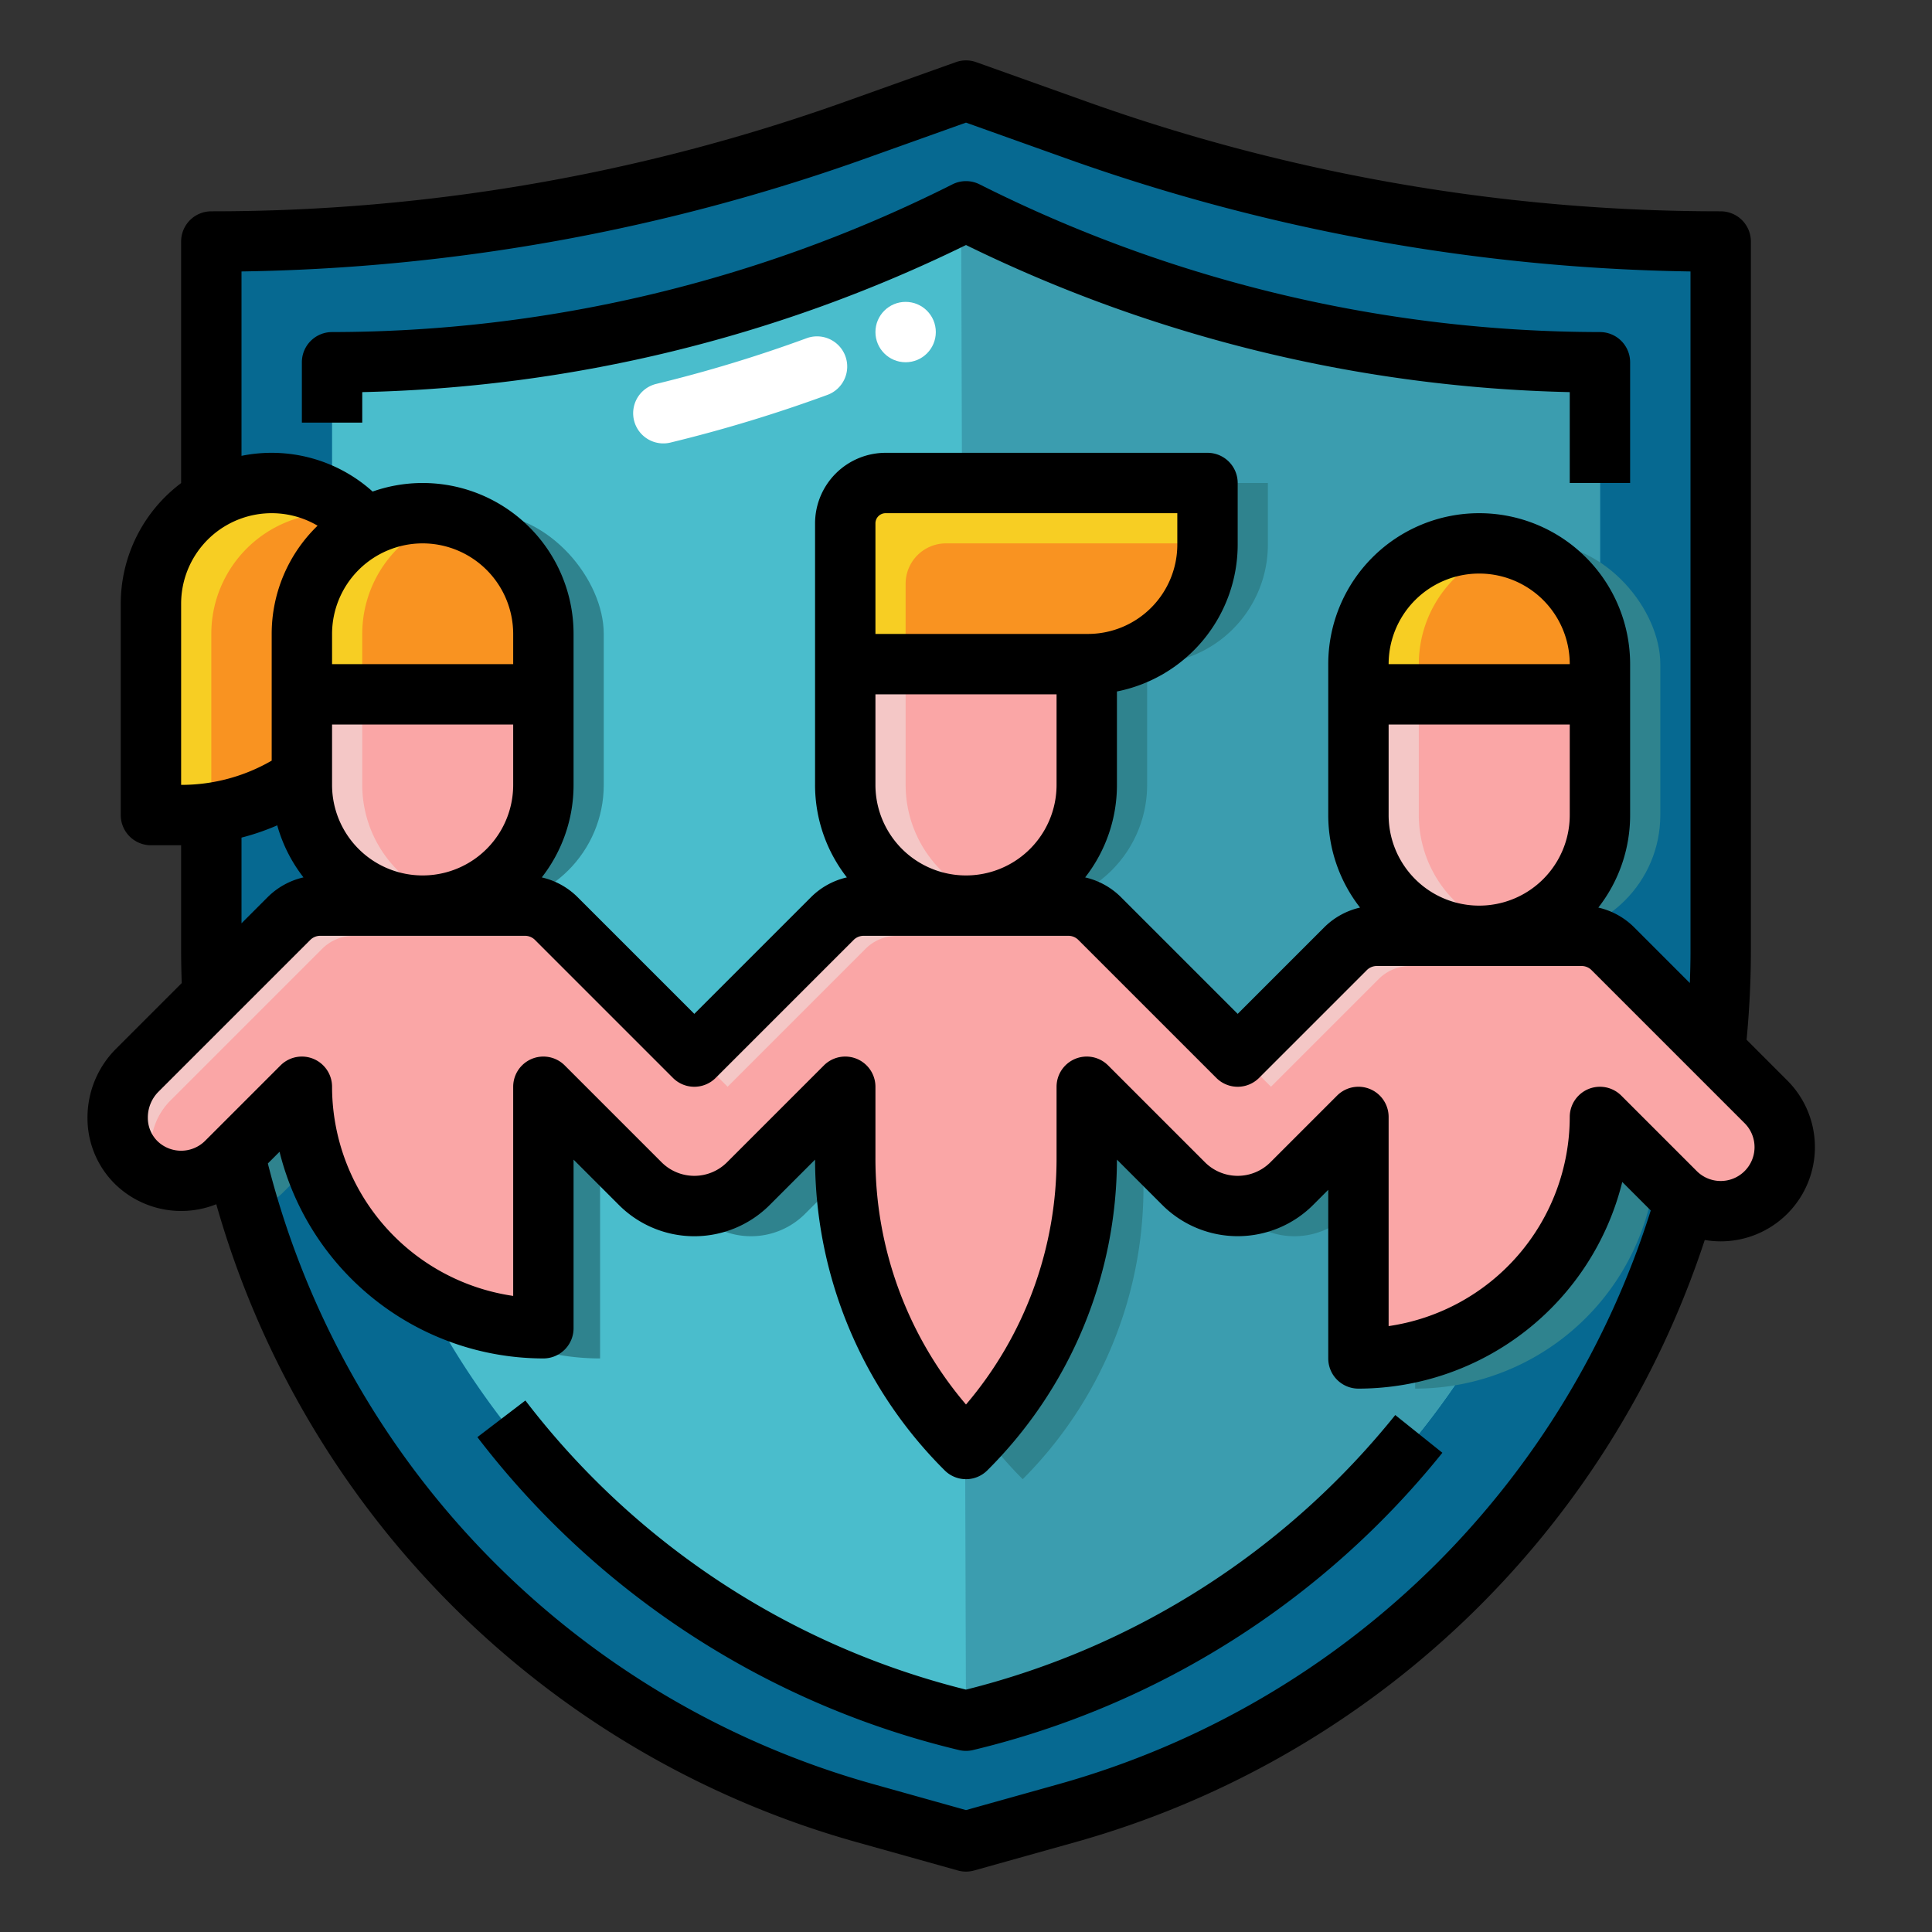 <?xml version="1.0"?>
<svg xmlns="http://www.w3.org/2000/svg" id="filled_outline" data-name="filled outline" viewBox="0 0 512 512" width="512" height="512"><rect x="0" y="0" width="512" height="512" fill="#333333" stroke="none"/><path d="M282.786,480.5,256,488l-26.786-7.5A237.16,237.16,0,0,1,56,252.124V64h0A508.037,508.037,0,0,0,226.873,34.4L256,24l29.127,10.4A508.037,508.037,0,0,0,456,64h0V252.124A237.16,237.16,0,0,1,282.786,480.5Z" style="fill:#066991"/><path d="M256,456h0A218.642,218.642,0,0,1,88,243.3V96h0A372.776,372.776,0,0,0,254.71,56.645L256,56l1.29.645A372.776,372.776,0,0,0,424,96h0V243.3A218.642,218.642,0,0,1,256,456Z" style="fill:#4abdcc"/><path d="M254.71,56.645,256,56l1.29.645A372.776,372.776,0,0,0,424,96h0V243.3A218.642,218.642,0,0,1,256,456h0Z" style="fill:#3b9daf"/><path d="M250.7,128A10.7,10.7,0,0,0,240,138.7V208a32,32,0,0,0,32,32h0a32,32,0,0,0,32-32V176h.325A31.676,31.676,0,0,0,336,144.325V128Z" style="fill:#2f838e"/><rect x="376" y="144" width="64" height="104" rx="32" style="fill:#2f838e"/><path d="M288,176v32a32,32,0,0,1-32,32h0a32,32,0,0,1-32-32V176Z" style="fill:#faa6a6"/><path d="M240,208V176H224v32a32,32,0,0,0,32,32h0a32.066,32.066,0,0,0,8-1.008A32.014,32.014,0,0,1,240,208Z" style="fill:#f4c7c6"/><path d="M360,184h64a0,0,0,0,1,0,0v32a32,32,0,0,1-32,32h0a32,32,0,0,1-32-32V184A0,0,0,0,1,360,184Z" style="fill:#faa6a6"/><path d="M376,216V184H360v32a32,32,0,0,0,32,32h0a32.066,32.066,0,0,0,8-1.008A32.014,32.014,0,0,1,376,216Z" style="fill:#f4c7c6"/><path d="M234.7,128H320a0,0,0,0,1,0,0v16.325A31.675,31.675,0,0,1,288.325,176H224a0,0,0,0,1,0,0V138.7A10.7,10.7,0,0,1,234.7,128Z" style="fill:#f99321"/><path d="M442.468,259.439a11.74,11.74,0,0,0-8.3-3.439H379.893a11.739,11.739,0,0,0-8.3,3.439L343.029,288l-36.561-36.561a11.74,11.74,0,0,0-8.3-3.439H243.893a11.739,11.739,0,0,0-8.3,3.439L199.029,288l-36.561-36.561a11.74,11.74,0,0,0-8.3-3.439H99.893a11.739,11.739,0,0,0-8.3,3.439L58.257,284.772a236.328,236.328,0,0,0,7.856,35.907A16.874,16.874,0,0,0,75.029,316l20-20h0a64,64,0,0,0,64,64h0V296l25.686,25.685a20.243,20.243,0,0,0,28.629,0L239.029,296v18.745a109.256,109.256,0,0,0,32,77.255h0a109.252,109.252,0,0,0,32-77.255V296l25.686,25.685a20.243,20.243,0,0,0,28.629,0L375.029,304v64h0a64,64,0,0,0,64-64h0l9.027,9.026a236.508,236.508,0,0,0,7.1-40.9Z" style="fill:#2f838e"/><path d="M240,154.7A10.7,10.7,0,0,1,250.7,144H320V128H234.7A10.7,10.7,0,0,0,224,138.7V176h16Z" style="fill:#f7ce23"/><path d="M419.137,248H364.863a11.74,11.74,0,0,0-8.3,3.439L328,280l-36.561-36.561a11.74,11.74,0,0,0-8.3-3.439H228.863a11.74,11.74,0,0,0-8.3,3.439L184,280l-36.561-36.561a11.74,11.74,0,0,0-8.3-3.439H84.863a11.74,11.74,0,0,0-8.3,3.439L36.315,283.685c-6.727,6.727-6.935,17.943-.084,24.542A16.971,16.971,0,0,0,60,308l20-20h0a64,64,0,0,0,64,64h0V288l25.685,25.685a20.244,20.244,0,0,0,28.63,0L224,288v18.745A109.256,109.256,0,0,0,256,384h0a109.256,109.256,0,0,0,32-77.255V288l25.685,25.685a20.244,20.244,0,0,0,28.63,0L360,296v64h0a64,64,0,0,0,64-64h0l20,20a16.971,16.971,0,0,0,24,0h0a16.971,16.971,0,0,0,0-24l-40.561-40.561A11.74,11.74,0,0,0,419.137,248Z" style="fill:#faa6a6"/><path d="M45.134,291.685,85.38,251.439a11.74,11.74,0,0,1,8.3-3.439h54.274a11.737,11.737,0,0,1,5.336,1.292l-5.853-5.853a11.74,11.74,0,0,0-8.3-3.439H84.863a11.74,11.74,0,0,0-8.3,3.439L36.315,283.685c-6.727,6.727-6.935,17.943-.084,24.542a16.9,16.9,0,0,0,5.575,3.576A17.56,17.56,0,0,1,45.134,291.685Z" style="fill:#f4c7c6"/><path d="M192.819,288l36.561-36.561a11.74,11.74,0,0,1,8.3-3.439h54.274a11.737,11.737,0,0,1,5.336,1.292l-5.853-5.853a11.74,11.74,0,0,0-8.3-3.439H228.863a11.74,11.74,0,0,0-8.3,3.439L184.41,279.59Z" style="fill:#f4c7c6"/><path d="M336.819,288l28.561-28.561a11.74,11.74,0,0,1,8.3-3.439h54.274a11.737,11.737,0,0,1,5.336,1.292l-5.853-5.853a11.74,11.74,0,0,0-8.3-3.439H364.863a11.74,11.74,0,0,0-8.3,3.439L328.41,279.59Z" style="fill:#f4c7c6"/><path d="M360,184v-8a32,32,0,0,1,32-32h0a32,32,0,0,1,32,32v8Z" style="fill:#f99321"/><path d="M400,145.008A32.066,32.066,0,0,0,392,144h0a32,32,0,0,0-32,32v8h16v-8A32.013,32.013,0,0,1,400,145.008Z" style="fill:#f7ce23"/><path d="M167.98,111.223h0a8,8,0,0,1,5.943-9.488,366.572,366.572,0,0,0,39.827-12.1,8,8,0,0,1,10.216,4.58h0a8,8,0,0,1-4.675,10.43,382.7,382.7,0,0,1-41.626,12.642A8,8,0,0,1,167.98,111.223Z" style="fill:#fff"/><path d="M72,128h0a32,32,0,0,1,32,32v0a56,56,0,0,1-56,56H40a0,0,0,0,1,0,0V160a32,32,0,0,1,32-32Z" style="fill:#f99321"/><rect x="96" y="136" width="64" height="104" rx="32" style="fill:#2f838e"/><path d="M56,168a32,32,0,0,1,32-32h0a32.17,32.17,0,0,1,5.736.523A31.878,31.878,0,0,0,72,128h0a32,32,0,0,0-32,32v56h8a56.435,56.435,0,0,0,8-.578Z" style="fill:#f7ce23"/><path d="M80,176h64a0,0,0,0,1,0,0v32a32,32,0,0,1-32,32h0a32,32,0,0,1-32-32V176A0,0,0,0,1,80,176Z" style="fill:#faa6a6"/><path d="M96,208V176H80v32a32,32,0,0,0,32,32h0a32.066,32.066,0,0,0,8-1.008A32.014,32.014,0,0,1,96,208Z" style="fill:#f4c7c6"/><path d="M80,184V168a32,32,0,0,1,32-32h0a32,32,0,0,1,32,32v16Z" style="fill:#f99321"/><path d="M120,137.008A32.066,32.066,0,0,0,112,136h0a32,32,0,0,0-32,32v16H96V168A32.013,32.013,0,0,1,120,137.008Z" style="fill:#f7ce23"/><circle cx="240" cy="88" r="8" style="fill:#fff"/><path d="M57.317,319.133A245.076,245.076,0,0,0,227.057,488.2l26.786,7.5a8.007,8.007,0,0,0,4.314,0l26.786-7.5A245.177,245.177,0,0,0,451.777,328.61a25.294,25.294,0,0,0,4.223.361,24.971,24.971,0,0,0,17.657-42.628l-10.795-10.8c.74-7.764,1.138-15.621,1.138-23.424V64a8,8,0,0,0-8-8A498.7,498.7,0,0,1,287.818,26.869l-29.127-10.4a8,8,0,0,0-5.381,0l-29.128,10.4A498.7,498.7,0,0,1,56,56a8,8,0,0,0-8,8v64.022A39.962,39.962,0,0,0,32,160v56a8,8,0,0,0,8,8h8v28.124c0,2.793.066,5.6.161,8.4l-17.5,17.5a25.764,25.764,0,0,0-7.476,18.359,24.534,24.534,0,0,0,7.5,17.6A25.1,25.1,0,0,0,57.317,319.133ZM380.83,414.224a229.491,229.491,0,0,1-100.2,58.572L256,479.692l-24.628-6.9A229.073,229.073,0,0,1,70.983,308.331l3.1-3.1A72.128,72.128,0,0,0,144,360a8,8,0,0,0,8-8V307.313l12.028,12.029a28.244,28.244,0,0,0,39.944,0L216,307.312a116.48,116.48,0,0,0,34.341,82.345,8,8,0,0,0,11.314,0A116.481,116.481,0,0,0,296,307.312l12.029,12.03a28.278,28.278,0,0,0,39.944,0L352,315.314V360a8,8,0,0,0,8,8,72.13,72.13,0,0,0,69.917-54.77l7.552,7.552A230.011,230.011,0,0,1,380.83,414.224ZM64,71.938a514.509,514.509,0,0,0,165.564-30L256,32.495l26.436,9.441A514.509,514.509,0,0,0,448,71.938V252.124c0,2.791-.07,5.591-.172,8.39L433.1,245.782a19.6,19.6,0,0,0-9.525-5.265A39.781,39.781,0,0,0,432,216V176a40,40,0,0,0-80,0v40a39.787,39.787,0,0,0,8.429,24.517,19.6,19.6,0,0,0-9.525,5.265L328,268.687l-30.9-30.9a19.6,19.6,0,0,0-9.525-5.265A39.781,39.781,0,0,0,296,208V183.248a39.737,39.737,0,0,0,32-38.923V128a8,8,0,0,0-8-8H234.7A18.719,18.719,0,0,0,216,138.7V208a39.787,39.787,0,0,0,8.429,24.517,19.6,19.6,0,0,0-9.525,5.265L184,268.687l-30.9-30.9a19.6,19.6,0,0,0-9.525-5.265A39.781,39.781,0,0,0,152,208V168a39.984,39.984,0,0,0-53.253-37.734A40.013,40.013,0,0,0,64,120.805ZM368,176a24,24,0,0,1,48,0Zm0,40V192h48v24a24,24,0,0,1-48,0Zm-136-8V184h48v24a24,24,0,0,1-48,0Zm56.325-40H232V138.7a2.7,2.7,0,0,1,2.7-2.7H312v8.325A23.7,23.7,0,0,1,288.325,168ZM112,144a24.027,24.027,0,0,1,24,24v8H88v-8A24.028,24.028,0,0,1,112,144ZM88,208V192h48v16a24,24,0,0,1-48,0ZM48,160a24,24,0,0,1,36.165-20.687A39.878,39.878,0,0,0,72,168v33.574A47.7,47.7,0,0,1,48,208Zm16,61.976a63.286,63.286,0,0,0,9.472-3.251,39.89,39.89,0,0,0,6.957,13.792,19.6,19.6,0,0,0-9.525,5.265L64,244.687ZM41.971,289.342,82.218,249.1a3.714,3.714,0,0,1,2.645-1.1h54.274a3.714,3.714,0,0,1,2.645,1.1l36.561,36.561a8,8,0,0,0,11.314,0L226.218,249.1a3.714,3.714,0,0,1,2.645-1.1h54.274a3.714,3.714,0,0,1,2.645,1.1l36.561,36.561a8,8,0,0,0,11.314,0L362.218,257.1a3.714,3.714,0,0,1,2.645-1.1h54.274a3.714,3.714,0,0,1,2.645,1.1l40.561,40.561a8.97,8.97,0,1,1-12.686,12.686l-20-20A8,8,0,0,0,416,296a56.086,56.086,0,0,1-48,55.43V296a8,8,0,0,0-13.657-5.657l-17.685,17.685a12.258,12.258,0,0,1-17.316,0l-25.685-25.685A8,8,0,0,0,280,288v18.745a100.5,100.5,0,0,1-24,65.466,100.5,100.5,0,0,1-24-65.466V288a8,8,0,0,0-13.657-5.657l-25.685,25.685a12.258,12.258,0,0,1-17.316,0l-25.685-25.685A8,8,0,0,0,136,288v55.43A56.087,56.087,0,0,1,88,288a8,8,0,0,0-13.657-5.657l-20,20a9.012,9.012,0,0,1-12.562.122,8.662,8.662,0,0,1-2.6-6.227A9.673,9.673,0,0,1,41.971,289.342Z"/><path d="M256,447.768a211.253,211.253,0,0,1-116.77-76.623l-12.716,9.71a227.273,227.273,0,0,0,127.633,82.927,7.984,7.984,0,0,0,3.706,0A227.7,227.7,0,0,0,382.244,385l-12.487-10A211.653,211.653,0,0,1,256,447.768Z"/><path d="M96,103.915A382.94,382.94,0,0,0,256,64.934a382.944,382.944,0,0,0,160,38.981V128h16V96a8,8,0,0,0-8-8A366.639,366.639,0,0,1,260.867,49.489l-1.29-.645a8,8,0,0,0-7.154,0l-1.291.646A366.641,366.641,0,0,1,88,88a8,8,0,0,0-8,8v16H96Z"/></svg>
